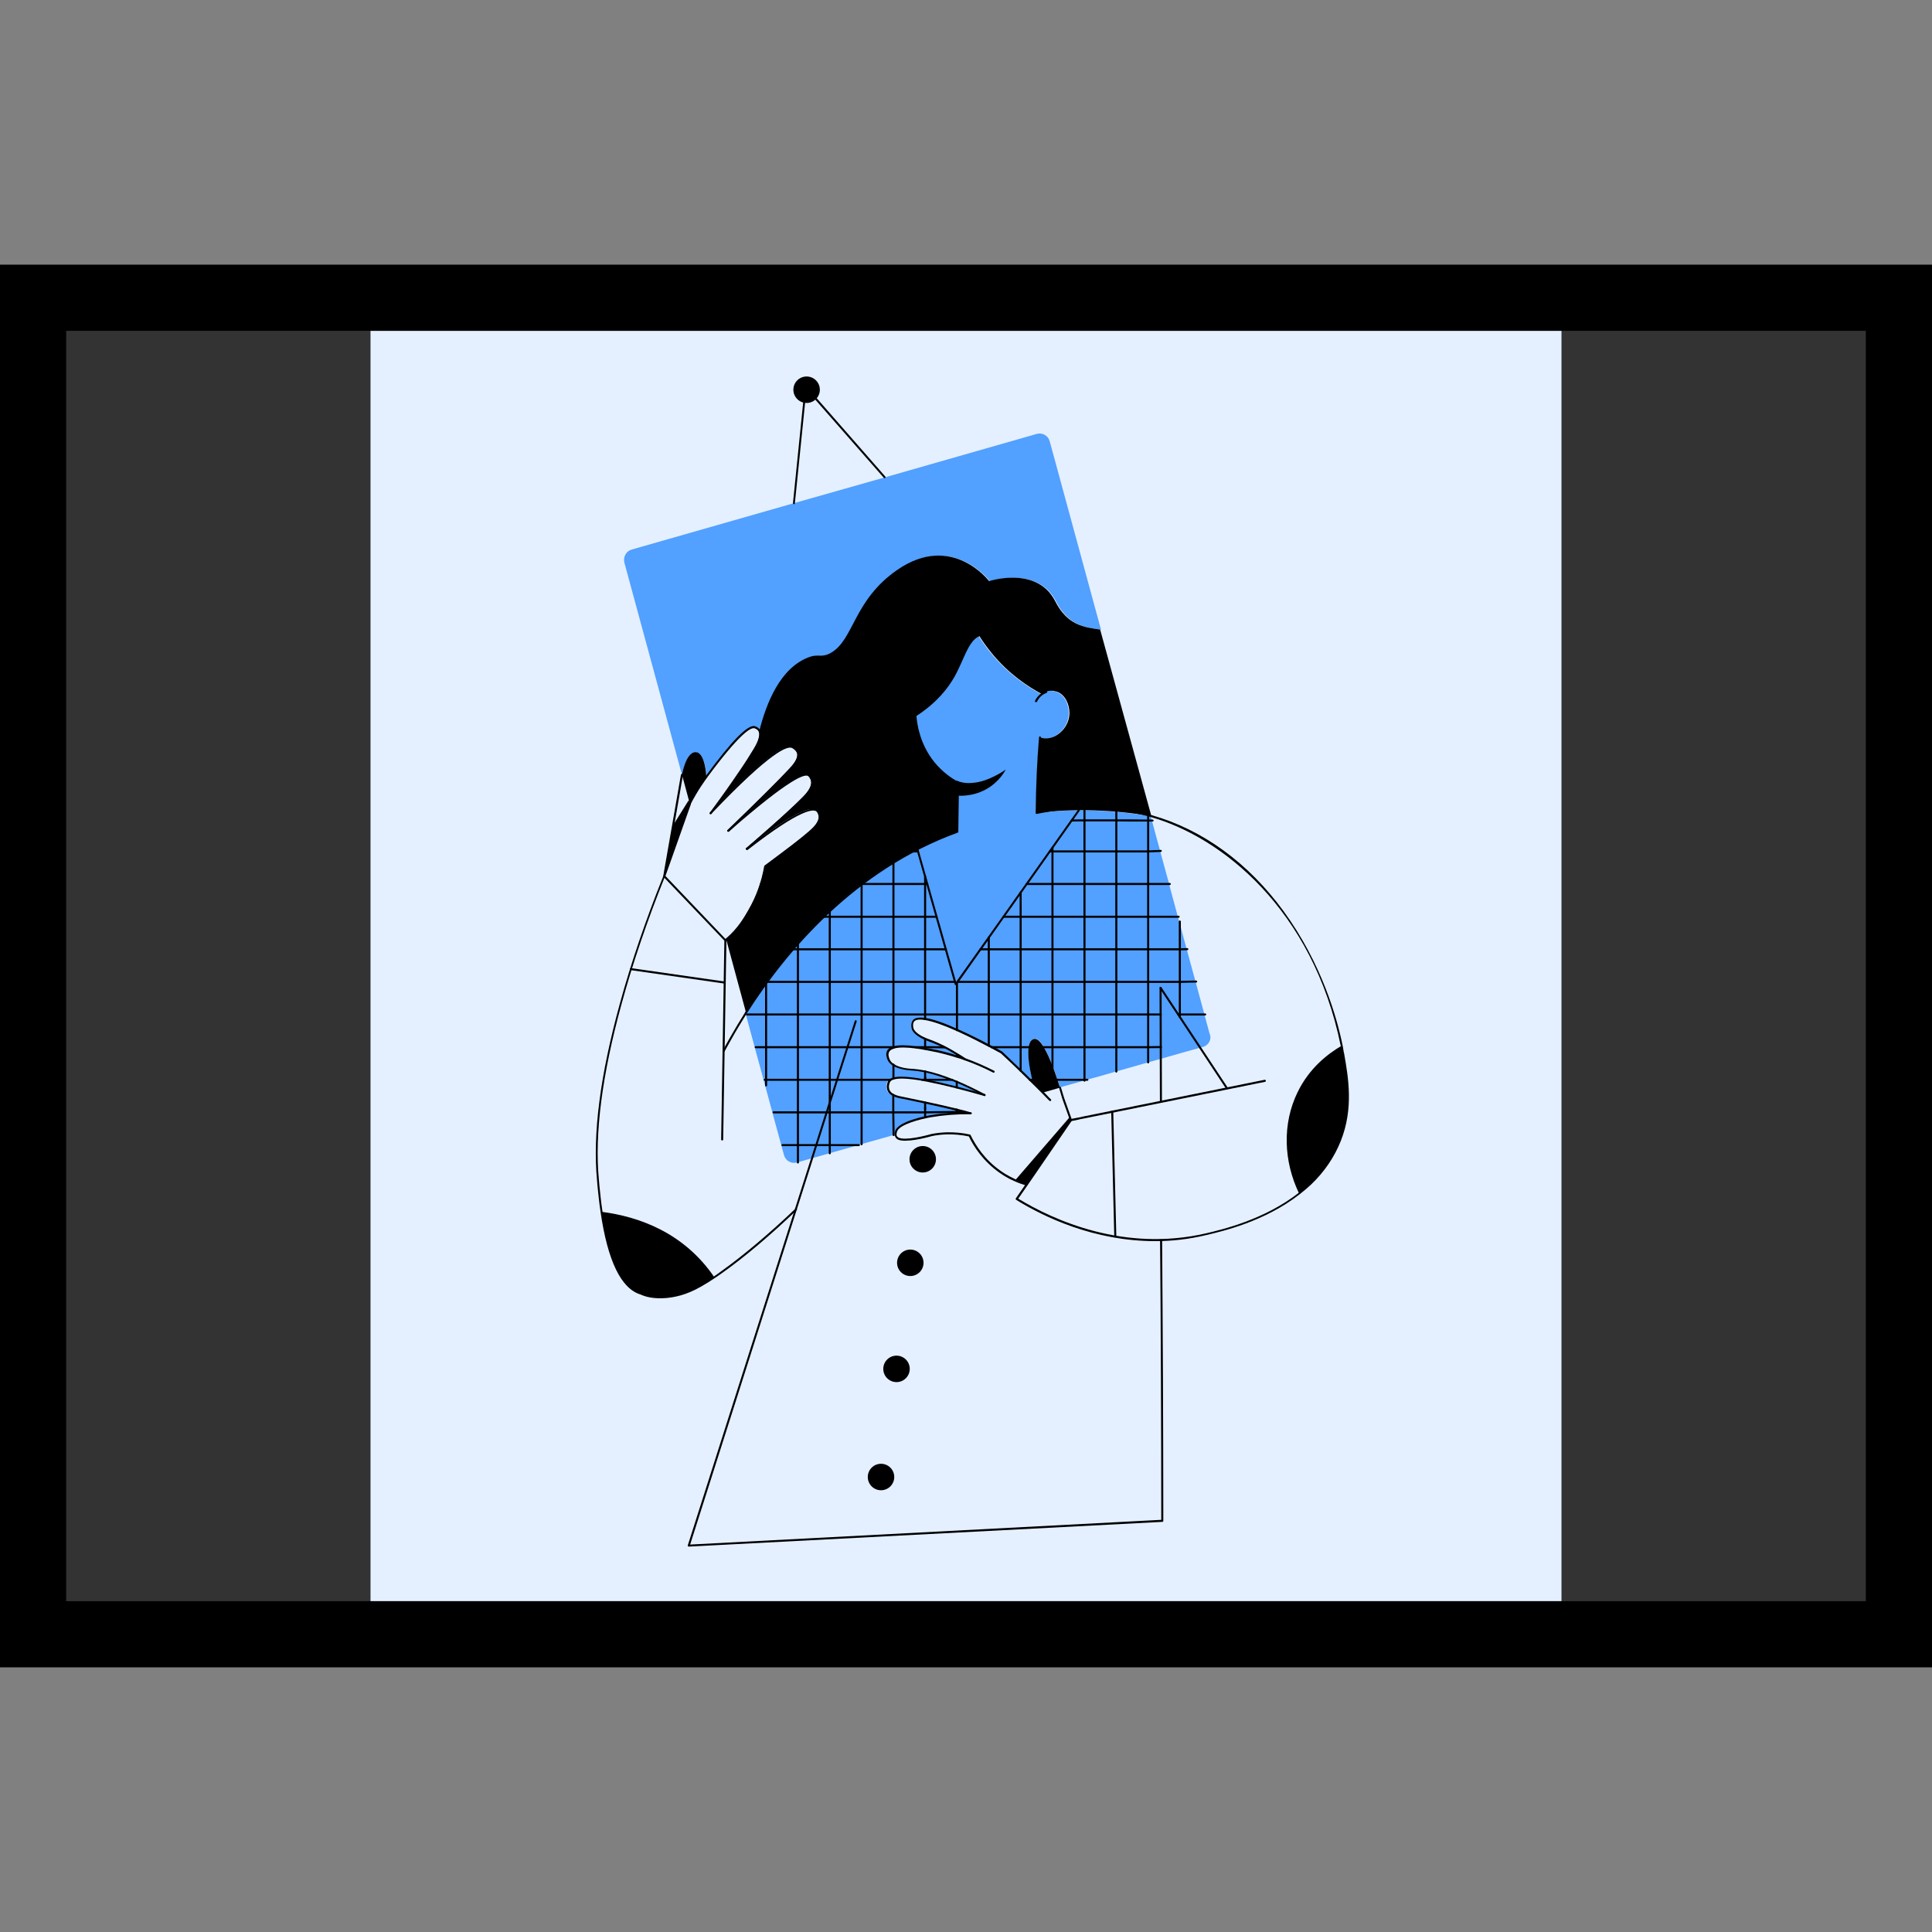 <?xml version="1.0" encoding="UTF-8"?>
<svg width="146px" height="146px" viewBox="0 0 146 146" version="1.1" xmlns="http://www.w3.org/2000/svg" xmlns:xlink="http://www.w3.org/1999/xlink">
    <rect x="0" y="0" width="146" height="146" fill="#808080" stroke="none"/>
    <title>Image Container</title>
    <g id="No-Ads" stroke="none" stroke-width="1" fill="none" fill-rule="evenodd">
        <g id="Home_2b" transform="translate(-913, -1910)">
            <g id="Image-Container" transform="translate(913, 1910)">
                <rect id="Black-fill" fill="#333333" x="2" y="23" width="142" height="101"></rect>
                <g id="Picture" transform="translate(28, 25)">
                    <rect id="Woman-background" fill="#E4F0FF" x="0" y="0" width="90" height="96"></rect>
                    <g id="Woman-image" transform="translate(17, 4)" fill-rule="nonzero">
                        <g id="general_3_">
                            <g id="picture_2_" transform="translate(2.059, 0)">
                                <path d="M32.27,4.356 C32.154,3.918 31.717,3.673 31.292,3.789 L19.802,7.076 L12.944,9.022 L0.682,12.528 C0.257,12.644 0.013,13.095 0.129,13.533 L4.478,29.554 C4.478,29.554 4.774,27.827 5.52,27.852 C6.266,27.878 6.33,29.721 6.33,29.721 L6.279,29.799 C7.656,27.917 9.393,25.764 9.998,25.971 C10.216,26.035 10.319,26.19 10.319,26.19 C10.345,26.228 10.358,26.267 10.371,26.306 L10.371,26.306 C10.924,24.102 11.979,21.473 14.141,20.673 C14.913,20.39 15.067,20.751 15.788,20.351 C17.537,19.372 17.486,16.369 20.819,14.074 C24.949,11.226 27.754,14.925 27.754,14.925 C27.754,14.925 28.539,14.667 29.529,14.667 C30.649,14.667 32.013,15.002 32.746,16.446 C33.672,18.276 34.946,18.418 36.143,18.585 L32.27,4.356 Z M12.069,35.508 C11.915,35.624 11.76,35.74 11.606,35.856 C11.76,35.74 11.915,35.611 12.069,35.508 Z M10.834,45.291 L10.898,45.201 L10.834,45.201 L10.834,45.291 Z M10.422,37.867 C10.422,37.854 10.435,37.828 10.435,37.815 C10.435,37.802 10.435,37.802 10.448,37.79 C10.448,37.802 10.448,37.802 10.435,37.815 C10.435,37.828 10.422,37.841 10.422,37.867 Z M10.306,26.886 C10.216,27.169 10.049,27.453 9.933,27.646 C10.075,27.453 10.229,27.221 10.306,26.886 Z M7.012,31.951 C8.273,30.237 8.711,29.683 9.29,28.78 C9.676,28.175 9.663,28.136 9.753,27.968 C9.457,28.445 9.097,28.999 8.724,29.541 C8.08,30.469 7.424,31.384 7.012,31.951 Z M10.834,45.201 L10.834,45.291 L10.898,45.201 L10.834,45.201 Z" id="Shape" fill="#52A0FF"></path>
                                <path d="M44.21,49.892 C44.12,49.995 43.992,50.072 43.863,50.111 L43.644,50.176 L42.847,50.395 L42.113,50.601 L42.074,50.614 L40.672,51.013 L40.44,51.078 L39.707,51.284 L38.034,51.761 L37.301,51.967 L35.963,52.354 L35.628,52.444 L35.114,52.586 L34.895,52.65 L33.209,53.127 L33.042,53.179 C32.617,51.825 31.755,49.299 31.073,49.505 C30.16,49.763 31.022,52.831 31.022,52.831 L31.742,53.552 C31.434,53.256 31.125,52.947 30.816,52.65 C30.713,52.547 30.61,52.444 30.507,52.341 C29.89,51.735 29.259,51.129 28.642,50.524 C28.603,50.511 28.577,50.485 28.539,50.459 C28.513,50.446 28.487,50.433 28.461,50.42 C28.307,50.33 28.114,50.227 27.895,50.111 C27.895,50.111 27.895,50.111 27.895,50.111 C27.844,50.085 27.805,50.06 27.741,50.034 C27.728,50.021 27.702,50.008 27.689,50.008 C27.677,50.008 27.677,49.995 27.664,49.995 C27.625,49.969 27.574,49.944 27.522,49.918 C27.484,49.905 27.445,49.879 27.419,49.866 C27.329,49.815 27.239,49.776 27.136,49.724 C27.098,49.699 27.059,49.686 27.02,49.66 C26.943,49.621 26.866,49.583 26.776,49.544 C26.75,49.531 26.712,49.518 26.686,49.492 C26.531,49.415 26.377,49.338 26.21,49.26 C26.171,49.248 26.145,49.235 26.107,49.209 C25.837,49.08 25.553,48.951 25.27,48.822 C25.219,48.796 25.167,48.771 25.103,48.745 C25.052,48.719 25.013,48.706 24.974,48.68 C24.756,48.59 24.537,48.5 24.331,48.423 C24.28,48.397 24.228,48.384 24.177,48.371 C24.125,48.358 24.074,48.332 24.022,48.32 C23.907,48.281 23.804,48.242 23.701,48.204 C23.662,48.191 23.636,48.178 23.598,48.165 C23.572,48.152 23.546,48.152 23.521,48.139 C23.443,48.113 23.353,48.088 23.276,48.075 C23.25,48.062 23.225,48.062 23.199,48.049 C23.173,48.049 23.147,48.036 23.135,48.036 C23.109,48.036 23.083,48.023 23.07,48.023 C23.044,48.023 23.019,48.01 22.993,48.01 C22.954,47.997 22.903,47.997 22.864,47.984 C22.839,47.984 22.813,47.972 22.787,47.972 C22.787,47.972 22.774,47.972 22.774,47.972 C22.697,47.959 22.633,47.959 22.556,47.946 C22.478,47.946 22.401,47.946 22.324,47.946 C22.311,47.946 22.298,47.946 22.272,47.946 C22.26,47.946 22.234,47.946 22.221,47.959 C22.208,47.959 22.195,47.959 22.182,47.972 C22.17,47.972 22.157,47.972 22.144,47.984 C22.131,47.984 22.118,47.997 22.105,47.997 C22.092,47.997 22.092,47.997 22.079,48.01 C22.067,48.01 22.067,48.023 22.054,48.023 C22.041,48.023 22.028,48.036 22.015,48.049 C22.002,48.049 22.002,48.062 21.989,48.062 C21.977,48.062 21.977,48.075 21.964,48.075 C21.951,48.075 21.951,48.088 21.951,48.088 C21.938,48.1 21.925,48.113 21.912,48.126 C21.771,48.307 21.835,48.603 21.848,48.655 C21.848,48.655 21.848,48.655 21.848,48.668 C21.848,48.68 21.861,48.706 21.861,48.719 C21.861,48.732 21.874,48.745 21.874,48.758 C21.874,48.758 21.874,48.771 21.886,48.784 C21.886,48.796 21.899,48.809 21.899,48.822 C21.899,48.835 21.912,48.848 21.925,48.861 C21.938,48.874 21.951,48.887 21.964,48.912 C21.964,48.925 21.977,48.925 21.977,48.938 C21.977,48.951 21.989,48.951 21.989,48.964 C22.002,48.977 22.015,48.99 22.028,49.016 C22.041,49.028 22.054,49.041 22.067,49.054 C22.067,49.054 22.067,49.054 22.067,49.054 C22.079,49.067 22.092,49.08 22.105,49.093 C22.105,49.093 22.118,49.106 22.118,49.106 C22.131,49.119 22.157,49.132 22.17,49.144 C22.195,49.157 22.221,49.183 22.247,49.196 C22.285,49.222 22.311,49.248 22.35,49.26 C22.388,49.286 22.414,49.299 22.453,49.325 C22.453,49.325 22.453,49.325 22.465,49.325 C22.504,49.351 22.53,49.364 22.568,49.376 C22.607,49.389 22.633,49.415 22.671,49.428 C22.684,49.441 22.71,49.441 22.736,49.454 C22.761,49.467 22.8,49.48 22.826,49.492 C22.877,49.518 22.916,49.531 22.954,49.544 C22.967,49.544 22.98,49.557 22.993,49.557 C23.006,49.557 23.032,49.57 23.044,49.57 C23.057,49.57 23.057,49.583 23.07,49.583 C23.07,49.583 23.083,49.583 23.083,49.583 C23.083,49.583 23.096,49.583 23.096,49.583 C23.096,49.583 23.096,49.583 23.096,49.583 C23.096,49.583 23.096,49.583 23.096,49.583 C23.237,49.634 23.392,49.686 23.559,49.763 C23.623,49.789 23.701,49.828 23.765,49.853 C24.28,50.085 24.936,50.446 25.772,50.988 C25.579,50.923 25.399,50.859 25.219,50.794 C25.103,50.756 24.974,50.717 24.859,50.691 C24.82,50.678 24.794,50.678 24.756,50.665 C24.614,50.627 24.473,50.588 24.331,50.549 C24.267,50.536 24.215,50.524 24.151,50.511 C24.009,50.472 23.868,50.446 23.739,50.408 C23.701,50.395 23.649,50.395 23.611,50.382 C23.585,50.382 23.559,50.369 23.533,50.369 C23.443,50.356 23.353,50.33 23.25,50.304 C23.109,50.279 22.967,50.24 22.8,50.214 C22.568,50.176 22.324,50.137 22.079,50.098 C22.015,50.085 21.951,50.085 21.874,50.072 C21.784,50.06 21.693,50.047 21.591,50.047 C21.539,50.047 21.475,50.034 21.423,50.034 C21.372,50.034 21.333,50.034 21.282,50.034 C21.23,50.034 21.179,50.034 21.127,50.034 C21.114,50.034 21.089,50.034 21.076,50.034 C21.05,50.034 21.037,50.034 21.012,50.034 C20.999,50.034 20.973,50.034 20.947,50.034 C20.909,50.034 20.857,50.034 20.819,50.047 C20.78,50.047 20.754,50.047 20.716,50.06 C20.69,50.06 20.664,50.06 20.651,50.072 C20.613,50.072 20.561,50.085 20.523,50.098 C20.497,50.098 20.471,50.111 20.445,50.111 C20.42,50.111 20.394,50.124 20.368,50.137 C20.342,50.137 20.33,50.15 20.317,50.163 C20.304,50.163 20.304,50.176 20.291,50.176 C20.278,50.176 20.265,50.188 20.252,50.188 C20.24,50.188 20.24,50.201 20.227,50.201 C20.201,50.214 20.175,50.227 20.149,50.253 L20.137,50.266 C20.124,50.266 20.124,50.279 20.111,50.279 C20.098,50.279 20.098,50.292 20.085,50.304 C20.085,50.304 20.085,50.304 20.085,50.304 C20.072,50.304 20.072,50.317 20.059,50.33 C20.059,50.33 20.047,50.33 20.047,50.343 C20.034,50.356 20.021,50.369 20.008,50.395 C19.995,50.408 19.982,50.433 19.982,50.446 C19.853,50.704 20.008,51.026 20.034,51.065 C20.047,51.078 20.047,51.091 20.059,51.104 C20.072,51.116 20.072,51.129 20.085,51.142 C20.098,51.155 20.111,51.181 20.124,51.194 C20.137,51.22 20.149,51.232 20.175,51.258 C20.175,51.258 20.175,51.258 20.175,51.258 C20.188,51.271 20.188,51.271 20.201,51.284 C20.227,51.31 20.252,51.336 20.265,51.348 C20.278,51.361 20.291,51.374 20.304,51.387 C20.33,51.413 20.355,51.426 20.381,51.439 C20.407,51.452 20.433,51.477 20.458,51.49 C20.458,51.49 20.458,51.49 20.471,51.49 C20.484,51.49 20.484,51.503 20.497,51.503 C20.497,51.503 20.497,51.503 20.51,51.503 C20.535,51.516 20.561,51.529 20.587,51.542 C20.613,51.555 20.638,51.568 20.664,51.58 C20.677,51.58 20.69,51.593 20.703,51.593 C20.716,51.606 20.741,51.606 20.754,51.619 C20.767,51.632 20.793,51.632 20.806,51.645 C20.857,51.658 20.921,51.684 20.973,51.696 C20.999,51.696 21.024,51.709 21.037,51.709 C21.076,51.722 21.102,51.722 21.127,51.735 C21.166,51.748 21.192,51.748 21.23,51.761 C21.256,51.761 21.282,51.774 21.307,51.774 C21.307,51.774 21.32,51.774 21.32,51.774 C21.359,51.774 21.385,51.787 21.423,51.787 C21.449,51.787 21.462,51.787 21.488,51.8 C21.578,51.812 21.668,51.812 21.732,51.825 C21.758,51.825 21.784,51.825 21.796,51.825 C21.822,51.825 21.861,51.825 21.874,51.825 C22.131,51.838 22.427,51.89 22.774,51.954 C22.813,51.967 22.864,51.967 22.903,51.98 C22.942,51.993 22.993,52.006 23.032,52.006 C23.07,52.019 23.109,52.019 23.147,52.032 C23.25,52.057 23.353,52.083 23.456,52.109 C23.482,52.109 23.495,52.122 23.521,52.122 C23.533,52.122 23.559,52.135 23.572,52.135 C23.726,52.173 23.881,52.225 24.048,52.289 C24.074,52.302 24.1,52.315 24.138,52.315 C24.202,52.341 24.267,52.367 24.331,52.38 C24.357,52.392 24.383,52.392 24.408,52.405 C24.55,52.457 24.679,52.508 24.833,52.573 L24.833,52.573 C24.833,52.573 24.833,52.573 24.833,52.573 C24.949,52.612 25.052,52.663 25.167,52.715 C25.206,52.728 25.245,52.74 25.27,52.766 C25.27,52.766 25.27,52.766 25.283,52.766 C25.36,52.805 25.438,52.831 25.515,52.869 C25.618,52.908 25.721,52.96 25.824,53.011 C25.862,53.037 25.914,53.05 25.952,53.076 C26.068,53.127 26.184,53.179 26.3,53.243 C26.364,53.269 26.416,53.295 26.48,53.333 C26.544,53.359 26.596,53.398 26.66,53.424 C26.686,53.436 26.699,53.449 26.724,53.462 C26.892,53.552 27.072,53.643 27.252,53.733 C27.188,53.707 27.123,53.694 27.046,53.681 C26.969,53.656 26.892,53.643 26.814,53.617 C26.763,53.604 26.712,53.591 26.66,53.578 C26.609,53.565 26.557,53.552 26.506,53.54 C26.454,53.527 26.39,53.514 26.338,53.488 C26.261,53.462 26.197,53.449 26.12,53.424 C26.081,53.411 26.042,53.398 26.004,53.385 C25.837,53.333 25.669,53.295 25.515,53.256 C25.438,53.23 25.348,53.217 25.27,53.192 C25.232,53.179 25.193,53.166 25.155,53.166 C24.64,53.037 24.177,52.921 23.752,52.831 C23.662,52.805 23.585,52.792 23.495,52.779 C23.225,52.728 22.98,52.676 22.761,52.637 C22.684,52.624 22.607,52.612 22.543,52.599 C22.517,52.599 22.491,52.586 22.478,52.586 C22.427,52.573 22.363,52.573 22.311,52.56 C22.221,52.547 22.131,52.534 22.054,52.521 C21.989,52.508 21.925,52.508 21.861,52.496 C21.822,52.496 21.796,52.483 21.771,52.483 C21.706,52.47 21.655,52.47 21.591,52.47 C21.565,52.47 21.539,52.47 21.5,52.457 C21.475,52.457 21.449,52.457 21.423,52.444 C21.307,52.431 21.205,52.431 21.102,52.431 C21.102,52.431 21.089,52.431 21.089,52.431 C21.063,52.431 21.05,52.431 21.024,52.431 C20.986,52.431 20.934,52.431 20.896,52.431 C20.883,52.431 20.857,52.431 20.844,52.431 C20.819,52.431 20.793,52.431 20.767,52.431 C20.716,52.431 20.664,52.431 20.626,52.444 C20.6,52.444 20.587,52.444 20.561,52.457 C20.548,52.457 20.535,52.457 20.51,52.457 C20.484,52.457 20.471,52.47 20.445,52.47 C20.433,52.47 20.42,52.47 20.407,52.483 C20.381,52.483 20.368,52.496 20.342,52.496 C20.342,52.496 20.33,52.496 20.33,52.496 C20.317,52.496 20.317,52.496 20.304,52.508 C20.291,52.508 20.278,52.521 20.265,52.521 C20.252,52.521 20.24,52.534 20.227,52.534 C20.214,52.534 20.201,52.547 20.188,52.547 C20.175,52.547 20.162,52.56 20.149,52.573 C20.137,52.586 20.124,52.586 20.111,52.599 C20.111,52.599 20.098,52.612 20.098,52.612 C20.098,52.612 20.085,52.624 20.085,52.624 C20.085,52.624 20.072,52.637 20.072,52.637 C20.072,52.637 20.059,52.65 20.059,52.65 C20.059,52.65 20.047,52.663 20.047,52.663 C20.034,52.689 20.021,52.702 20.008,52.728 C19.982,52.779 19.853,53.088 19.969,53.385 C19.982,53.398 19.982,53.424 19.995,53.436 C19.995,53.436 19.995,53.449 19.995,53.449 C20.008,53.462 20.008,53.475 20.021,53.488 C20.021,53.488 20.021,53.488 20.021,53.488 C20.021,53.501 20.034,53.501 20.034,53.514 C20.059,53.54 20.072,53.565 20.098,53.591 C20.098,53.591 20.111,53.604 20.124,53.604 C20.137,53.617 20.149,53.63 20.175,53.643 C20.188,53.656 20.201,53.656 20.214,53.668 C20.214,53.668 20.214,53.668 20.214,53.668 C20.227,53.681 20.24,53.681 20.24,53.694 C20.278,53.72 20.304,53.733 20.342,53.759 C20.368,53.772 20.394,53.784 20.42,53.797 C20.445,53.81 20.484,53.823 20.51,53.836 C20.535,53.849 20.574,53.862 20.6,53.862 C20.626,53.875 20.651,53.875 20.677,53.888 C20.793,53.913 20.909,53.939 21.012,53.965 C21.012,53.965 21.024,53.965 21.037,53.965 C21.037,53.965 21.05,53.965 21.05,53.965 C21.05,53.965 21.05,53.965 21.063,53.965 C21.063,53.965 21.076,53.965 21.076,53.965 C21.076,53.965 21.076,53.965 21.076,53.965 C21.089,53.965 21.102,53.965 21.127,53.978 C21.153,53.978 21.179,53.991 21.205,53.991 C21.23,53.991 21.269,54.004 21.295,54.004 C21.32,54.004 21.359,54.016 21.398,54.029 C21.398,54.029 21.398,54.029 21.398,54.029 C21.398,54.029 21.41,54.029 21.41,54.029 C21.423,54.029 21.449,54.042 21.462,54.042 C21.488,54.042 21.5,54.055 21.526,54.055 C21.539,54.055 21.565,54.068 21.578,54.068 C21.616,54.081 21.655,54.081 21.706,54.094 C21.706,54.094 21.706,54.094 21.706,54.094 C21.771,54.107 21.848,54.12 21.925,54.145 C21.925,54.145 21.938,54.145 21.938,54.145 C21.989,54.158 22.041,54.171 22.092,54.171 C22.092,54.171 22.105,54.171 22.105,54.171 C22.157,54.184 22.208,54.197 22.26,54.197 C22.401,54.223 22.556,54.261 22.723,54.3 C22.929,54.339 23.147,54.39 23.392,54.442 C23.418,54.442 23.443,54.455 23.469,54.455 C23.533,54.467 23.585,54.48 23.649,54.493 C23.714,54.506 23.778,54.519 23.842,54.532 C24.035,54.571 24.241,54.622 24.46,54.674 C24.679,54.725 24.897,54.777 25.116,54.828 C25.129,54.828 25.142,54.828 25.155,54.841 C25.193,54.854 25.219,54.854 25.258,54.867 C25.296,54.88 25.322,54.88 25.36,54.893 C25.451,54.919 25.528,54.931 25.618,54.957 C25.669,54.97 25.708,54.983 25.747,54.996 C25.888,55.035 26.004,55.06 26.107,55.099 C26.133,55.099 26.145,55.112 26.171,55.112 C26.055,55.112 25.927,55.112 25.811,55.112 C25.734,55.112 25.656,55.112 25.592,55.112 C25.451,55.112 25.309,55.125 25.167,55.125 C25.116,55.125 25.077,55.125 25.026,55.138 C24.91,55.138 24.807,55.151 24.704,55.163 C24.653,55.163 24.601,55.176 24.537,55.176 C24.421,55.189 24.305,55.202 24.19,55.215 C24.035,55.228 23.894,55.241 23.765,55.267 C23.726,55.267 23.675,55.279 23.636,55.279 C23.456,55.305 23.289,55.331 23.147,55.357 C23.147,55.357 23.135,55.357 23.135,55.357 C23.122,55.357 23.122,55.357 23.109,55.357 C23.096,55.357 23.083,55.357 23.07,55.37 C23.057,55.37 23.044,55.37 23.019,55.383 C23.006,55.383 22.98,55.395 22.954,55.395 C22.929,55.395 22.89,55.408 22.864,55.421 C22.826,55.434 22.787,55.434 22.749,55.447 C22.62,55.473 22.465,55.511 22.298,55.563 C22.247,55.576 22.182,55.589 22.131,55.615 C22.131,55.615 22.131,55.615 22.131,55.615 C22.105,55.627 22.079,55.627 22.054,55.64 C22.002,55.653 21.938,55.679 21.886,55.692 C21.835,55.705 21.771,55.731 21.719,55.743 C21.693,55.756 21.668,55.769 21.642,55.769 C21.603,55.782 21.565,55.795 21.526,55.808 C21.488,55.821 21.449,55.834 21.423,55.847 C21.385,55.859 21.346,55.872 21.32,55.898 C21.295,55.911 21.269,55.924 21.256,55.924 C21.23,55.937 21.205,55.95 21.179,55.963 C21.089,56.001 21.012,56.053 20.947,56.104 C20.921,56.117 20.896,56.143 20.87,56.156 C20.844,56.169 20.819,56.195 20.793,56.22 C20.78,56.233 20.767,56.246 20.754,56.259 C20.741,56.272 20.728,56.285 20.716,56.298 C20.703,56.311 20.703,56.323 20.69,56.323 C20.677,56.336 20.664,56.349 20.664,56.362 C20.651,56.375 20.651,56.388 20.638,56.401 C20.626,56.414 20.626,56.427 20.613,56.439 C20.6,56.465 20.587,56.491 20.574,56.517 C20.561,56.555 20.523,56.659 20.535,56.762 L20.381,56.8 L18.695,57.277 L18.605,57.303 L17.962,57.483 L17.756,57.548 L16.302,57.96 L15.569,58.167 L13.896,58.643 L13.163,58.85 L13.163,58.85 C12.738,58.966 12.301,58.721 12.185,58.283 L11.979,57.535 L11.915,57.29 L11.49,55.743 L11.31,55.073 L11.246,54.828 L10.757,53.024 L10.641,52.599 L10.577,52.354 L9.972,50.137 L9.907,49.892 L9.303,47.662 L9.251,47.482 C9.702,46.773 10.203,46.025 10.757,45.278 L10.821,45.188 C11.413,44.376 12.069,43.551 12.777,42.726 C12.905,42.584 13.034,42.429 13.163,42.288 C13.767,41.605 14.424,40.922 15.106,40.264 C15.26,40.122 15.402,39.981 15.556,39.839 C16.315,39.143 17.113,38.46 17.962,37.815 C17.975,37.815 17.975,37.802 17.988,37.802 C18.747,37.235 19.532,36.694 20.368,36.178 C20.844,35.882 21.346,35.598 21.848,35.341 C21.964,35.276 22.067,35.225 22.182,35.173 C23.135,34.683 24.138,34.245 25.193,33.859 C25.232,32.608 25.258,31.358 25.296,30.095 C24.82,29.837 24.125,29.386 23.495,28.6 C22.388,27.234 22.182,25.739 22.144,25.12 C23.726,24.076 24.55,22.968 25.013,22.169 C25.747,20.867 26.068,19.436 26.905,19.088 C27.162,19.488 27.458,19.913 27.818,20.351 C29.13,21.949 30.584,22.903 31.614,23.457 C31.717,23.38 31.974,23.212 32.334,23.212 C32.347,23.212 32.669,23.212 32.965,23.38 C33.505,23.689 33.788,24.476 33.685,25.159 C33.557,26.061 32.759,26.783 31.987,26.808 C31.781,26.821 31.614,26.77 31.485,26.731 C31.408,27.646 31.344,28.6 31.305,29.579 C31.253,30.559 31.241,31.513 31.228,32.441 C34.123,32.093 37.044,32.209 39.9,32.686 L39.99,33.008 L40.389,34.49 L40.556,35.096 L40.608,35.302 L41.225,37.558 L41.29,37.802 L41.354,38.06 L41.881,40.019 L41.946,40.264 L42.049,40.625 L42.551,42.481 L42.615,42.7 L42.782,43.332 L43.22,44.943 L43.284,45.162 L43.889,47.405 L43.953,47.649 L44.339,49.08 C44.481,49.389 44.403,49.686 44.21,49.892 Z" id="Path" fill="#52A0FF"></path>
                                <path d="M12.944,9.099 C12.931,9.099 12.931,9.099 12.944,9.099 C12.893,9.099 12.867,9.061 12.867,9.009 L13.755,0.245 C13.755,0.219 13.78,0.193 13.806,0.18 C13.832,0.168 13.87,0.18 13.883,0.206 L19.841,7.011 C19.866,7.037 19.866,7.089 19.841,7.115 C19.815,7.14 19.763,7.14 19.738,7.115 L13.883,0.438 L13.008,9.035 C13.008,9.074 12.983,9.099 12.944,9.099 Z" id="Path" fill="#000000"></path>
                                <ellipse id="Oval" fill="#000000" cx="13.896" cy="0.451" rx="1" ry="1"></ellipse>
                            </g>
                            <g id="head_2_" transform="translate(8.621, 12.889)" fill="#000000">
                                <path d="M33.389,19.784 C30.546,19.307 27.625,19.191 24.717,19.539 C24.73,18.624 24.756,17.67 24.794,16.678 C24.846,15.698 24.897,14.745 24.974,13.83 C25.103,13.881 25.27,13.92 25.476,13.907 C26.248,13.881 27.046,13.159 27.175,12.257 C27.278,11.574 26.982,10.788 26.454,10.478 C26.158,10.311 25.849,10.311 25.824,10.311 C25.463,10.311 25.206,10.491 25.103,10.556 C24.074,10.002 22.62,9.061 21.307,7.45 C20.96,7.024 20.651,6.599 20.394,6.187 C19.545,6.535 19.236,7.965 18.502,9.267 C18.039,10.079 17.216,11.187 15.633,12.218 C15.685,12.824 15.878,14.319 16.984,15.698 C17.615,16.472 18.309,16.936 18.786,17.193 C18.747,18.444 18.721,19.694 18.683,20.957 C17.628,21.344 16.624,21.782 15.672,22.272 C15.556,22.323 15.453,22.388 15.337,22.439 C14.835,22.71 14.334,22.993 13.858,23.277 C13.021,23.78 12.236,24.334 11.477,24.901 C11.464,24.901 11.464,24.914 11.451,24.914 C10.602,25.558 9.805,26.228 9.045,26.937 C8.891,27.079 8.737,27.221 8.595,27.363 C7.9,28.02 7.257,28.703 6.652,29.386 C6.523,29.528 6.395,29.683 6.266,29.824 C5.558,30.649 4.902,31.474 4.31,32.286 L4.246,32.286 L4.246,32.376 C3.706,33.124 3.204,33.871 2.741,34.58 L1.248,29.064 C1.364,28.961 1.48,28.858 1.595,28.755 C1.634,28.716 1.673,28.69 1.698,28.652 C1.93,28.42 2.123,28.175 2.29,27.943 C2.329,27.891 2.355,27.852 2.393,27.801 C2.432,27.749 2.458,27.711 2.483,27.659 C2.509,27.608 2.548,27.569 2.573,27.517 C2.663,27.376 2.753,27.234 2.831,27.105 C2.882,27.028 2.921,26.95 2.959,26.873 C3.062,26.705 3.14,26.538 3.23,26.383 C3.255,26.332 3.281,26.28 3.307,26.228 C3.461,25.919 3.59,25.597 3.693,25.3 C3.706,25.262 3.719,25.223 3.731,25.184 C3.744,25.146 3.757,25.12 3.77,25.081 C3.783,25.03 3.796,24.991 3.821,24.94 C3.821,24.927 3.834,24.901 3.834,24.888 C3.834,24.875 3.834,24.875 3.847,24.862 C3.847,24.849 3.86,24.836 3.86,24.836 C3.873,24.798 3.886,24.746 3.899,24.708 C3.937,24.592 3.963,24.476 3.989,24.36 C4.002,24.321 4.014,24.282 4.014,24.244 C4.014,24.231 4.027,24.205 4.027,24.192 C4.04,24.153 4.04,24.128 4.053,24.089 C4.053,24.076 4.066,24.063 4.066,24.037 C4.079,23.999 4.079,23.96 4.092,23.921 C4.105,23.87 4.117,23.818 4.13,23.754 C4.143,23.689 4.156,23.612 4.169,23.548 C4.465,23.328 4.748,23.122 5.005,22.929 C5.172,22.813 5.327,22.684 5.468,22.581 C5.726,22.388 5.97,22.194 6.202,22.014 C6.279,21.949 6.356,21.898 6.421,21.846 C6.485,21.795 6.549,21.743 6.601,21.705 C6.987,21.408 7.295,21.15 7.527,20.944 C7.81,20.699 8.351,20.222 8.26,19.72 C8.235,19.578 8.17,19.423 8.08,19.346 C8.003,19.281 7.9,19.256 7.772,19.256 C7.746,19.256 7.707,19.256 7.681,19.256 C7.681,19.256 7.681,19.256 7.669,19.256 C7.63,19.256 7.604,19.269 7.566,19.269 C7.553,19.269 7.527,19.281 7.514,19.281 C7.501,19.281 7.476,19.294 7.45,19.294 C7.386,19.307 7.334,19.333 7.257,19.346 C7.09,19.41 6.897,19.488 6.691,19.591 C6.639,19.617 6.588,19.642 6.536,19.668 C6.536,19.668 6.536,19.668 6.536,19.668 C6.485,19.694 6.433,19.72 6.382,19.758 C6.33,19.784 6.279,19.823 6.215,19.849 C6.163,19.874 6.099,19.913 6.047,19.939 C6.009,19.965 5.957,19.99 5.919,20.016 C5.674,20.158 5.43,20.325 5.172,20.493 C5.108,20.532 5.057,20.57 4.992,20.609 C4.967,20.622 4.941,20.635 4.928,20.661 C4.889,20.686 4.851,20.712 4.825,20.738 C4.774,20.764 4.735,20.802 4.684,20.841 C4.645,20.867 4.593,20.905 4.555,20.931 C4.4,21.034 4.259,21.137 4.117,21.241 C4.066,21.279 4.002,21.331 3.95,21.369 C3.899,21.408 3.834,21.447 3.783,21.498 C3.423,21.769 3.088,22.027 2.792,22.259 L2.766,22.233 C2.779,22.22 2.831,22.181 2.908,22.117 C2.934,22.104 2.947,22.078 2.972,22.053 C2.985,22.04 3.011,22.027 3.024,22.001 C3.242,21.821 3.577,21.524 3.963,21.189 C4.002,21.15 4.04,21.125 4.079,21.086 C4.581,20.648 5.16,20.132 5.713,19.629 C5.739,19.604 5.764,19.578 5.803,19.552 C5.829,19.526 5.854,19.501 5.88,19.475 C5.919,19.449 5.944,19.41 5.983,19.385 C6.022,19.346 6.06,19.32 6.099,19.281 C6.215,19.165 6.33,19.062 6.446,18.959 C6.498,18.908 6.549,18.869 6.601,18.817 C6.639,18.779 6.678,18.753 6.704,18.714 C6.729,18.689 6.755,18.663 6.781,18.637 C6.819,18.598 6.858,18.56 6.897,18.521 C6.935,18.482 6.974,18.444 7,18.418 C7.064,18.353 7.141,18.263 7.231,18.173 C7.244,18.16 7.257,18.134 7.283,18.121 C7.295,18.109 7.295,18.096 7.308,18.083 C7.321,18.057 7.347,18.031 7.36,18.005 C7.36,18.005 7.373,17.993 7.373,17.993 C7.386,17.98 7.398,17.967 7.411,17.954 C7.424,17.928 7.45,17.902 7.463,17.877 C7.476,17.864 7.488,17.838 7.501,17.825 C7.501,17.812 7.514,17.812 7.514,17.799 C7.527,17.786 7.54,17.761 7.553,17.748 C7.553,17.748 7.566,17.735 7.566,17.735 C7.579,17.709 7.591,17.696 7.604,17.67 C7.617,17.657 7.617,17.645 7.617,17.632 C7.63,17.619 7.63,17.606 7.63,17.58 C7.63,17.567 7.643,17.554 7.643,17.541 C7.643,17.529 7.656,17.516 7.656,17.516 C7.669,17.464 7.681,17.413 7.694,17.361 C7.694,17.348 7.694,17.335 7.694,17.322 C7.694,17.309 7.694,17.297 7.694,17.284 C7.694,17.271 7.694,17.258 7.694,17.245 C7.694,17.206 7.694,17.168 7.681,17.129 C7.681,17.129 7.681,17.116 7.681,17.116 C7.681,17.103 7.681,17.09 7.669,17.077 C7.617,16.871 7.488,16.729 7.45,16.704 C7.437,16.691 7.424,16.678 7.398,16.678 C7.386,16.678 7.386,16.665 7.373,16.665 C7.334,16.652 7.308,16.652 7.257,16.652 C7.244,16.652 7.218,16.652 7.205,16.652 C7.193,16.652 7.18,16.652 7.167,16.652 C7.154,16.652 7.141,16.652 7.115,16.665 C7.102,16.665 7.09,16.665 7.077,16.678 C7.051,16.678 7.025,16.691 7,16.691 L7,16.691 C6.974,16.704 6.948,16.704 6.922,16.717 C6.909,16.717 6.897,16.729 6.884,16.729 C6.858,16.742 6.819,16.755 6.794,16.768 C6.498,16.897 6.086,17.129 5.52,17.516 C5.443,17.567 5.365,17.632 5.275,17.683 C5.25,17.709 5.211,17.735 5.185,17.748 C5.147,17.773 5.121,17.799 5.082,17.825 C4.979,17.902 4.877,17.98 4.774,18.057 C4.735,18.083 4.696,18.109 4.671,18.134 C4.632,18.16 4.593,18.186 4.555,18.225 C4.516,18.25 4.478,18.289 4.426,18.315 C4.388,18.353 4.336,18.379 4.285,18.418 C4.246,18.444 4.207,18.469 4.182,18.508 C4.169,18.521 4.156,18.534 4.143,18.534 C4.079,18.585 4.014,18.637 3.95,18.689 C3.86,18.753 3.783,18.83 3.693,18.895 C3.628,18.946 3.577,18.998 3.513,19.049 C3.294,19.23 3.049,19.423 2.805,19.642 C2.766,19.668 2.728,19.707 2.689,19.733 C2.277,20.081 1.827,20.467 1.351,20.88 C3.526,18.792 5.185,17.129 5.996,16.265 C6.253,15.995 6.768,15.441 6.614,14.977 C6.614,14.977 6.536,14.719 6.215,14.564 C5.353,14.113 2.007,17.464 0.013,19.552 C0.026,19.539 0.026,19.526 0.039,19.513 C0.051,19.501 0.064,19.475 0.077,19.462 C0.103,19.423 0.142,19.385 0.18,19.333 C0.206,19.294 0.232,19.269 0.257,19.23 C0.296,19.165 0.335,19.114 0.386,19.062 C1.647,17.348 2.084,16.794 2.663,15.892 C3.049,15.286 3.037,15.247 3.127,15.08 C3.191,14.964 3.268,14.861 3.32,14.758 C3.448,14.551 3.616,14.332 3.693,13.997 C3.757,13.791 3.796,13.572 3.744,13.404 L3.744,13.404 C4.298,11.2 5.353,8.571 7.514,7.772 C8.286,7.488 8.441,7.849 9.161,7.45 C10.911,6.47 10.86,3.467 14.192,1.173 C18.322,-1.676 21.127,2.024 21.127,2.024 C21.127,2.024 21.912,1.766 22.903,1.766 C24.022,1.766 25.386,2.101 26.12,3.544 C27.046,5.375 28.32,5.516 29.516,5.684 L33.389,19.784 Z" id="hair_2_"></path>
                                <path d="M18.631,17.09 C18.644,17.09 18.657,17.103 18.67,17.103 C19.262,17.361 19.802,17.284 20.111,17.245 C21.166,17.103 22.26,16.356 22.388,16.265 C22.195,16.601 21.861,17.09 21.295,17.503 C20.201,18.302 19.03,18.263 18.657,18.237 C18.657,17.851 18.644,17.464 18.631,17.09 Z" id="Path"></path>
                                <path d="M24.666,11.174 C24.653,11.174 24.64,11.174 24.627,11.162 C24.588,11.149 24.576,11.097 24.601,11.058 C24.717,10.814 24.897,10.62 25.103,10.478 C25.206,10.414 25.309,10.35 25.425,10.311 C25.463,10.298 25.502,10.311 25.515,10.362 C25.528,10.401 25.515,10.44 25.476,10.466 C25.373,10.504 25.283,10.556 25.193,10.607 C25,10.736 24.846,10.917 24.743,11.136 C24.717,11.162 24.691,11.174 24.666,11.174 Z" id="Path"></path>
                            </g>
                            <g id="hand_l_2_" transform="translate(5.018, 25.777)" fill="#000000">
                                <path d="M3.358,3.931 L3.307,4.008 C3.307,4.008 3.294,4.021 3.294,4.021 C3.088,4.266 2.947,4.472 2.856,4.627 C2.792,4.73 2.753,4.82 2.573,5.13 C2.496,5.259 2.445,5.362 2.393,5.426 C2.303,5.607 2.2,5.787 2.11,5.967 L1.981,5.478 L1.518,3.763 C1.518,3.763 1.814,2.036 2.56,2.062 C3.294,2.088 3.358,3.931 3.358,3.931 Z" id="Path"></path>
                                <path d="M0.167,11.51 C0.167,11.51 0.154,11.51 0.154,11.51 C0.116,11.497 0.09,11.458 0.103,11.419 L1.441,3.763 C1.454,3.725 1.493,3.699 1.531,3.699 C1.57,3.712 1.595,3.751 1.595,3.789 L0.412,10.582 L2.059,5.955 C2.072,5.916 2.11,5.89 2.149,5.903 C2.187,5.916 2.213,5.955 2.187,6.006 L0.257,11.458 C0.232,11.484 0.206,11.51 0.167,11.51 Z" id="Path"></path>
                                <path d="M3.68,6.754 C3.667,6.754 3.654,6.754 3.641,6.741 C3.603,6.715 3.603,6.663 3.628,6.638 C4.593,5.323 5.288,4.331 5.687,3.738 C6.215,2.977 6.626,2.333 6.922,1.843 C7.102,1.534 7.527,0.812 7.283,0.451 C7.283,0.451 7.193,0.322 7,0.258 C6.742,0.18 5.932,0.567 3.358,4.06 C3.333,4.099 3.281,4.099 3.255,4.073 C3.217,4.047 3.217,3.995 3.242,3.97 C5.275,1.199 6.511,-0.064 7.038,0.103 C7.283,0.18 7.398,0.348 7.398,0.361 C7.694,0.812 7.231,1.585 7.038,1.92 C6.742,2.423 6.33,3.055 5.803,3.828 C5.391,4.421 4.709,5.413 3.744,6.728 C3.731,6.741 3.706,6.754 3.68,6.754 Z" id="Path"></path>
                                <path d="M4.799,16.343 C4.774,16.343 4.761,16.33 4.748,16.317 C4.722,16.278 4.722,16.24 4.761,16.214 L4.851,16.137 C5.726,15.402 6.228,14.538 6.549,13.971 C7.128,12.966 7.527,11.858 7.733,10.685 C7.733,10.659 7.746,10.646 7.759,10.633 C8.518,10.066 9.213,9.551 9.805,9.099 C10.358,8.674 10.821,8.3 11.13,8.03 C11.361,7.823 11.915,7.347 11.837,6.87 C11.812,6.741 11.747,6.612 11.683,6.547 C11.477,6.367 10.551,6.277 6.485,9.447 C6.459,9.473 6.421,9.473 6.395,9.447 L6.369,9.422 C6.343,9.396 6.343,9.344 6.369,9.319 C6.395,9.293 6.421,9.293 6.446,9.306 C8.544,7.669 11.143,5.864 11.786,6.444 C11.889,6.535 11.966,6.702 11.992,6.857 C12.082,7.424 11.477,7.939 11.233,8.159 C10.911,8.429 10.448,8.803 9.895,9.241 C9.316,9.692 8.634,10.208 7.874,10.762 C7.669,11.948 7.27,13.056 6.678,14.074 C6.343,14.654 5.842,15.518 4.941,16.278 L4.851,16.356 C4.825,16.343 4.812,16.343 4.799,16.343 Z" id="Path"></path>
                                <path d="M6.408,9.435 C6.382,9.435 6.369,9.422 6.356,9.409 C6.33,9.37 6.33,9.331 6.369,9.306 C6.678,9.048 9.341,6.767 10.602,5.491 C10.834,5.259 11.374,4.717 11.258,4.215 C11.207,4.008 11.065,3.879 11.065,3.879 C10.834,3.686 9.753,3.957 5.07,8.055 C5.044,8.081 4.992,8.081 4.967,8.043 C4.941,8.017 4.941,7.965 4.979,7.939 C9.895,3.647 10.86,3.506 11.168,3.763 C11.181,3.763 11.349,3.918 11.413,4.176 C11.554,4.756 10.963,5.336 10.718,5.594 C9.483,6.844 6.974,8.996 6.485,9.409 C6.446,9.435 6.433,9.435 6.408,9.435 Z" id="Path"></path>
                                <path d="M5.005,8.081 C4.992,8.081 4.967,8.068 4.954,8.055 C4.928,8.03 4.928,7.978 4.954,7.952 C4.954,7.952 4.967,7.939 4.967,7.939 C7.295,5.697 8.891,4.099 9.599,3.338 C9.817,3.106 10.345,2.552 10.203,2.127 C10.203,2.114 10.126,1.908 9.843,1.753 C9.496,1.572 8.248,1.985 3.731,6.728 C3.706,6.754 3.654,6.754 3.628,6.728 C3.603,6.702 3.603,6.651 3.628,6.625 C7.115,2.952 9.238,1.276 9.92,1.624 C10.255,1.804 10.345,2.075 10.358,2.088 C10.525,2.604 9.959,3.196 9.714,3.454 C9.007,4.215 7.411,5.813 5.07,8.068 C5.044,8.068 5.031,8.081 5.005,8.081 Z" id="Path"></path>
                                <polygon id="Path" points="2.11 5.967 0.167 11.432 0.836 7.604 2.033 5.684"></polygon>
                                <path d="M2.11,6.045 C2.097,6.045 2.084,6.045 2.072,6.032 C2.033,6.006 2.02,5.967 2.046,5.929 C2.162,5.697 2.29,5.465 2.419,5.233 C2.663,4.795 2.947,4.369 3.242,3.97 C3.268,3.931 3.307,3.931 3.345,3.957 C3.384,3.983 3.384,4.034 3.358,4.06 C3.075,4.459 2.792,4.885 2.548,5.31 C2.419,5.529 2.29,5.761 2.174,5.993 C2.162,6.032 2.136,6.045 2.11,6.045 Z" id="Path"></path>
                            </g>
                            <g id="hand_r_2_" transform="translate(21.874, 47.817)" fill="#000000">
                                <path d="M10.705,12.773 C10.692,12.773 10.692,12.773 10.679,12.773 C10.384,12.682 10.088,12.579 9.805,12.45 C9.676,12.386 9.534,12.322 9.393,12.257 C9.148,12.128 8.904,11.974 8.659,11.806 C7.437,10.942 6.716,9.847 6.343,9.061 C5.79,8.945 5.224,8.893 4.671,8.906 C4.298,8.919 3.912,8.958 3.551,9.035 C3.5,9.048 2.059,9.473 1.248,9.37 C1.029,9.344 0.875,9.267 0.798,9.125 C0.759,9.061 0.746,8.996 0.733,8.919 C0.733,8.803 0.759,8.687 0.772,8.648 C1.016,7.901 3.178,7.501 3.423,7.463 C4.413,7.295 5.43,7.218 6.459,7.231 C6.498,7.231 6.536,7.269 6.536,7.308 C6.536,7.347 6.498,7.385 6.459,7.385 L6.459,7.385 C5.443,7.372 4.426,7.45 3.448,7.617 C2.651,7.759 1.081,8.159 0.914,8.7 C0.901,8.739 0.875,8.829 0.875,8.919 C0.875,8.971 0.888,9.022 0.914,9.048 C0.965,9.138 1.081,9.19 1.261,9.215 C2.033,9.319 3.5,8.88 3.513,8.88 C3.899,8.803 4.285,8.764 4.671,8.751 C5.263,8.739 5.842,8.79 6.421,8.919 C6.446,8.919 6.459,8.945 6.472,8.958 C6.845,9.731 7.54,10.826 8.762,11.677 C8.994,11.845 9.238,11.986 9.483,12.115 C9.612,12.18 9.753,12.244 9.882,12.309 C10.152,12.438 10.448,12.541 10.731,12.618 C10.77,12.631 10.795,12.67 10.782,12.708 C10.77,12.747 10.744,12.773 10.705,12.773 Z" id="Path"></path>
                                <path d="M12.481,6.393 C12.468,6.393 12.442,6.38 12.429,6.367 L12.275,6.212 C12.146,6.071 12.005,5.942 11.876,5.8 C11.516,5.439 11.194,5.117 10.898,4.833 C10.667,4.601 10.435,4.382 10.203,4.15 C9.74,3.699 9.251,3.235 8.762,2.784 C8.518,2.655 8.273,2.513 8.029,2.384 C8.029,2.384 8.029,2.384 8.029,2.384 C8.029,2.384 8.029,2.384 8.029,2.384 L8.029,2.384 L7.823,2.281 C7.488,2.101 6.459,1.56 5.43,1.096 C4.413,0.644 3.603,0.361 3.049,0.271 C2.599,0.193 2.316,0.232 2.2,0.387 C2.084,0.541 2.136,0.799 2.149,0.851 C2.149,0.851 2.149,0.864 2.149,0.864 C2.239,1.212 2.779,1.495 3.088,1.624 C3.242,1.688 3.345,1.727 3.358,1.727 C3.719,1.856 4.066,2.011 4.413,2.178 C4.851,2.397 5.198,2.604 5.533,2.81 C5.713,2.913 5.893,3.029 6.06,3.145 C6.099,3.171 6.099,3.209 6.086,3.248 C6.06,3.287 6.022,3.299 5.983,3.274 C5.803,3.158 5.636,3.055 5.456,2.939 C5.121,2.732 4.786,2.526 4.349,2.32 C4.014,2.152 3.667,2.011 3.32,1.882 C3.32,1.882 3.204,1.843 3.049,1.779 C2.638,1.598 2.123,1.302 2.02,0.915 C2.02,0.915 2.02,0.902 2.02,0.902 C1.994,0.812 1.943,0.516 2.097,0.296 C2.252,0.09 2.573,0.039 3.088,0.116 C3.667,0.206 4.478,0.49 5.507,0.954 C6.549,1.418 7.579,1.959 7.913,2.14 L8.119,2.243 C8.119,2.243 8.119,2.243 8.119,2.243 C8.119,2.243 8.119,2.243 8.119,2.243 L8.119,2.243 C8.376,2.372 8.621,2.513 8.865,2.655 C8.865,2.655 8.878,2.668 8.878,2.668 C9.367,3.132 9.856,3.596 10.319,4.047 C10.551,4.266 10.782,4.498 11.014,4.73 C11.31,5.014 11.619,5.336 11.992,5.697 C12.133,5.839 12.262,5.967 12.391,6.109 L12.545,6.264 C12.571,6.29 12.571,6.341 12.545,6.367 C12.519,6.38 12.494,6.393 12.481,6.393 Z" id="Path"></path>
                                <path d="M6.472,7.385 C6.459,7.385 6.459,7.385 6.446,7.385 C6.099,7.282 5.777,7.205 5.443,7.127 L5.404,7.115 C4.606,6.921 3.796,6.741 3.024,6.573 C1.981,6.341 1.312,6.212 1.312,6.212 L1.3,6.212 C1.094,6.174 0.836,6.122 0.605,6.006 C0.399,5.903 0.257,5.761 0.193,5.594 C0.064,5.271 0.219,4.923 0.232,4.885 C0.257,4.82 0.309,4.769 0.36,4.73 C0.425,4.679 0.515,4.64 0.618,4.614 C1.029,4.498 1.763,4.537 2.831,4.717 L2.856,4.717 C2.921,4.73 2.985,4.743 3.062,4.756 C3.731,4.872 4.529,5.065 5.456,5.297 C6.073,5.452 6.781,5.645 7.553,5.864 C7.591,5.877 7.617,5.916 7.604,5.955 C7.591,5.993 7.553,6.019 7.514,6.006 C6.755,5.787 6.047,5.594 5.43,5.439 C4.516,5.207 3.706,5.027 3.049,4.898 C2.985,4.885 2.921,4.872 2.856,4.859 L2.831,4.859 C1.788,4.679 1.068,4.64 0.682,4.756 C0.592,4.782 0.528,4.807 0.476,4.846 C0.437,4.872 0.412,4.911 0.386,4.949 C0.373,4.988 0.232,5.271 0.347,5.542 C0.399,5.684 0.515,5.787 0.695,5.877 C0.901,5.98 1.145,6.032 1.351,6.071 L1.364,6.071 C1.377,6.071 2.046,6.212 3.088,6.431 C3.873,6.599 4.671,6.779 5.468,6.973 L5.507,6.986 C5.842,7.063 6.176,7.153 6.523,7.256 C6.549,7.269 6.575,7.295 6.575,7.334 C6.549,7.347 6.511,7.385 6.472,7.385 Z" id="Path"></path>
                                <path d="M7.514,6.006 C7.501,6.006 7.488,6.006 7.476,5.993 C6.729,5.594 6.035,5.259 5.391,4.988 C5.391,4.988 5.391,4.988 5.378,4.988 C5.263,4.936 5.16,4.898 5.057,4.859 C5.057,4.859 5.057,4.859 5.057,4.859 C4.31,4.563 3.628,4.343 3.011,4.215 C2.689,4.15 2.393,4.111 2.123,4.086 L2.072,4.086 C1.737,4.06 1.055,4.008 0.579,3.699 C0.412,3.583 0.283,3.454 0.206,3.287 C0.167,3.196 0.026,2.874 0.154,2.604 C0.232,2.449 0.373,2.346 0.592,2.268 C0.618,2.256 0.643,2.256 0.669,2.243 C1.029,2.152 1.583,2.152 2.303,2.243 C2.522,2.268 2.766,2.307 3.037,2.359 C3.345,2.41 3.616,2.475 3.821,2.513 L3.847,2.513 C4.375,2.629 4.915,2.771 5.443,2.939 C5.649,3.003 5.829,3.068 6.009,3.132 C6.768,3.403 7.514,3.725 8.248,4.099 C8.286,4.111 8.299,4.163 8.286,4.202 C8.273,4.24 8.222,4.253 8.183,4.24 C7.463,3.867 6.716,3.544 5.97,3.287 C5.803,3.222 5.61,3.158 5.417,3.106 C4.889,2.939 4.362,2.797 3.834,2.681 L3.809,2.681 C3.603,2.642 3.333,2.578 3.024,2.526 C2.753,2.475 2.522,2.436 2.303,2.41 C1.595,2.32 1.068,2.32 0.721,2.41 C0.695,2.41 0.669,2.423 0.656,2.436 C0.476,2.488 0.36,2.578 0.309,2.694 C0.206,2.9 0.335,3.184 0.36,3.248 C0.425,3.39 0.528,3.506 0.682,3.596 C1.119,3.892 1.801,3.944 2.097,3.957 L2.149,3.957 C2.432,3.983 2.728,4.021 3.049,4.086 C3.667,4.215 4.362,4.434 5.108,4.73 C5.108,4.73 5.108,4.73 5.121,4.73 C5.237,4.769 5.34,4.82 5.456,4.872 C5.456,4.872 5.468,4.872 5.468,4.872 C6.112,5.143 6.807,5.478 7.54,5.864 C7.54,5.864 7.553,5.864 7.553,5.864 C7.591,5.877 7.604,5.929 7.591,5.967 L7.591,5.967 C7.579,5.98 7.566,6.006 7.553,6.006 C7.54,6.006 7.527,6.006 7.514,6.006 Z" id="Path"></path>
                                <path d="M13.227,5.375 L13.188,5.387 L12.661,5.542 L11.928,5.748 L11.194,5.027 C11.194,5.027 10.345,1.959 11.246,1.701 C11.94,1.508 12.802,4.021 13.227,5.375 Z" id="Path"></path>
                                <path d="M14.051,7.901 C14.025,7.901 13.986,7.888 13.986,7.849 L13.407,6.225 C13.394,6.187 13.369,6.109 13.33,5.967 C13.291,5.826 13.227,5.632 13.163,5.4 C13.15,5.362 13.176,5.323 13.214,5.31 C13.253,5.297 13.291,5.323 13.304,5.362 C13.369,5.594 13.433,5.787 13.472,5.929 C13.51,6.058 13.536,6.148 13.549,6.174 L14.128,7.798 C14.141,7.836 14.128,7.875 14.089,7.901 C14.076,7.901 14.063,7.901 14.051,7.901 Z" id="Path"></path>
                                <path d="M13.973,7.591 L9.843,12.373 C10.165,12.515 10.448,12.618 10.705,12.682 C11.825,11.058 12.931,9.435 14.051,7.811 C14.051,7.785 14.051,7.746 14.038,7.707 C14.025,7.656 13.999,7.617 13.973,7.591 Z" id="Path"></path>
                            </g>
                            <g id="body_2_" transform="translate(0, 26.551)" fill="#000000">
                                <path d="M4.967,42.558 C4.915,42.558 4.889,42.558 4.877,42.558 C4.877,42.558 4.877,42.558 4.877,42.558 C4.323,42.558 3.821,42.468 3.41,42.275 C1.943,41.837 0.926,39.749 0.386,36.05 C0.27,35.289 0.206,34.567 0.154,34.091 C0.142,33.923 0.129,33.768 0.116,33.627 C-0.219,30.147 0.36,25.661 1.84,20.3 C2.676,17.232 3.821,13.894 5.134,10.633 C5.147,10.607 5.16,10.594 5.185,10.582 C5.211,10.582 5.237,10.582 5.25,10.607 L9.869,15.454 C9.882,15.466 9.895,15.492 9.895,15.505 L9.65,30.559 C9.65,30.598 9.612,30.636 9.573,30.636 C9.573,30.636 9.573,30.636 9.573,30.636 C9.534,30.636 9.496,30.598 9.496,30.559 L9.74,15.531 L5.211,10.788 C3.912,14.01 2.792,17.309 1.969,20.325 C0.502,25.661 -0.077,30.121 0.257,33.588 C0.27,33.73 0.283,33.884 0.296,34.052 C0.347,34.516 0.412,35.238 0.528,35.998 C1.055,39.633 2.033,41.682 3.448,42.107 C3.448,42.107 3.461,42.107 3.461,42.107 C3.86,42.288 4.336,42.378 4.877,42.378 C4.889,42.378 5.932,42.417 7.115,41.953 C7.566,41.772 8.209,41.411 8.968,40.896 C9.135,40.78 9.316,40.664 9.496,40.522 C11.143,39.349 13.137,37.674 15.106,35.792 C15.131,35.766 15.183,35.766 15.209,35.792 C15.234,35.818 15.234,35.869 15.209,35.895 C13.24,37.777 11.246,39.465 9.586,40.638 C9.393,40.78 9.213,40.896 9.045,41.012 C8.286,41.527 7.63,41.888 7.167,42.081 C6.15,42.52 5.25,42.558 4.967,42.558 Z" id="Path"></path>
                                <path d="M42.731,27.788 C42.692,27.788 42.653,27.749 42.653,27.711 C42.641,25.068 42.641,22.439 42.628,19.797 L42.628,19.101 C42.628,19.062 42.666,19.024 42.705,19.024 C42.705,19.024 42.705,19.024 42.705,19.024 C42.744,19.024 42.782,19.062 42.782,19.101 L42.782,19.797 C42.795,22.439 42.795,25.068 42.808,27.711 C42.808,27.749 42.769,27.788 42.731,27.788 C42.731,27.788 42.731,27.788 42.731,27.788 Z" id="Path"></path>
                                <path d="M7.051,61.324 C7.025,61.324 7.012,61.311 6.987,61.298 C6.974,61.273 6.974,61.247 6.974,61.234 L15.041,35.908 C15.453,34.606 15.878,33.291 16.289,31.99 L17.628,27.775 C17.808,27.195 18.001,26.628 18.181,26.048 C18.438,25.223 18.708,24.398 18.966,23.586 L19.596,21.601 C19.609,21.563 19.648,21.537 19.686,21.55 C19.725,21.563 19.751,21.601 19.738,21.64 L19.107,23.625 C18.85,24.45 18.58,25.275 18.322,26.087 C18.142,26.667 17.962,27.234 17.769,27.814 L16.431,32.028 C16.019,33.33 15.595,34.645 15.183,35.946 L7.154,61.17 L42.756,59.301 C42.756,55.808 42.744,52.264 42.731,48.784 C42.718,44.492 42.692,41.218 42.666,38.163 C42.666,38.125 42.705,38.086 42.744,38.086 C42.744,38.086 42.744,38.086 42.744,38.086 C42.782,38.086 42.821,38.125 42.821,38.163 C42.847,41.218 42.859,44.505 42.885,48.784 C42.898,52.302 42.911,55.859 42.911,59.378 C42.911,59.417 42.885,59.455 42.847,59.455 L7.051,61.324 C7.051,61.324 7.051,61.324 7.051,61.324 Z" id="Path"></path>
                                <path d="M47.723,26.77 C47.697,26.77 47.672,26.757 47.659,26.731 C45.986,24.205 44.313,21.666 42.641,19.14 C42.615,19.101 42.628,19.062 42.666,19.037 C42.705,19.011 42.744,19.024 42.769,19.062 C44.442,21.589 46.115,24.128 47.787,26.654 C47.813,26.692 47.8,26.731 47.762,26.757 C47.762,26.77 47.749,26.77 47.723,26.77 Z" id="Path"></path>
                                <path d="M27.226,18.895 C27.226,18.895 27.213,18.895 27.226,18.895 C27.188,18.895 27.162,18.869 27.149,18.843 L24.254,8.635 C24.241,8.597 24.267,8.558 24.305,8.545 C24.344,8.532 24.383,8.558 24.395,8.597 L27.252,18.65 L30.481,14.1 C32.476,11.278 34.47,8.455 36.465,5.645 C36.49,5.607 36.529,5.607 36.567,5.632 C36.606,5.658 36.606,5.71 36.58,5.735 C34.586,8.558 32.592,11.381 30.597,14.19 L27.291,18.869 C27.278,18.895 27.252,18.895 27.226,18.895 Z" id="Path"></path>
                                <path d="M9.676,23.973 C9.663,23.973 9.65,23.973 9.637,23.96 C9.599,23.934 9.586,23.896 9.612,23.857 C9.766,23.56 9.946,23.251 10.126,22.929 C10.512,22.246 10.924,21.563 11.336,20.905 C14.295,16.253 19.467,10.118 27.265,7.256 L27.316,3.57 C27.316,3.531 27.355,3.493 27.393,3.493 C27.432,3.493 27.471,3.531 27.471,3.57 L27.419,7.308 C27.419,7.334 27.393,7.372 27.368,7.372 C19.583,10.208 14.424,16.343 11.464,20.983 C11.053,21.64 10.641,22.31 10.255,23.006 C10.075,23.316 9.907,23.638 9.74,23.934 C9.727,23.947 9.702,23.973 9.676,23.973 Z" id="Path"></path>
                                <path d="M42.306,38.241 C37.674,38.241 33.878,36.41 31.794,35.122 C31.781,35.109 31.768,35.096 31.755,35.07 C31.755,35.044 31.755,35.031 31.768,35.006 C32.219,34.361 32.669,33.704 33.106,33.047 L33.84,31.977 C34.509,30.997 35.178,30.018 35.86,29.038 C35.873,29.025 35.886,29.012 35.911,29.012 L36.452,28.909 C36.593,28.883 36.735,28.858 36.876,28.819 C41.444,27.891 45.999,26.976 50.567,26.048 C50.605,26.035 50.644,26.061 50.657,26.112 C50.67,26.151 50.644,26.19 50.592,26.203 C46.025,27.131 41.47,28.046 36.902,28.974 C36.76,28.999 36.619,29.025 36.477,29.064 L35.976,29.167 C35.307,30.134 34.637,31.113 33.981,32.08 L33.248,33.15 C32.81,33.781 32.386,34.413 31.948,35.031 C34.599,36.642 39.926,39.091 46.153,37.648 C47.35,37.364 50.528,36.63 53.14,34.593 C53.436,34.361 53.719,34.129 53.976,33.871 C54.98,32.918 55.726,31.809 56.202,30.598 C57.154,28.188 56.768,26.009 56.434,24.089 C56.421,24.012 56.408,23.921 56.382,23.844 L56.37,23.767 C56.357,23.676 56.331,23.573 56.318,23.483 C54.208,13.134 47.286,7.695 41.984,6.199 C39.257,5.426 36.349,5.349 33.351,5.955 C33.325,5.955 33.312,5.955 33.286,5.942 C33.274,5.929 33.261,5.903 33.261,5.877 C33.274,4.936 33.299,3.97 33.338,3.016 C33.377,2.062 33.441,1.108 33.518,0.168 C33.518,0.129 33.557,0.09 33.595,0.103 C33.634,0.103 33.672,0.142 33.66,0.18 C33.582,1.121 33.518,2.075 33.479,3.029 C33.441,3.957 33.415,4.885 33.402,5.787 C36.4,5.194 39.295,5.284 42.01,6.045 C45.883,7.14 49.331,9.654 51.995,13.301 C54.89,17.271 56.035,21.369 56.46,23.457 C56.485,23.548 56.498,23.651 56.511,23.741 L56.524,23.818 C56.537,23.908 56.55,23.986 56.575,24.063 C56.897,25.906 57.296,28.2 56.331,30.649 C55.842,31.887 55.083,33.008 54.066,33.975 C53.809,34.219 53.513,34.464 53.217,34.696 C50.579,36.758 47.388,37.493 46.179,37.777 C44.841,38.099 43.554,38.241 42.306,38.241 Z" id="Path"></path>
                                <g id="pattern_2_" transform="translate(11.323, 5.542)">
                                    <g id="Group">
                                        <path d="M13.047,3.325 L12.661,3.325 C12.622,3.325 12.584,3.287 12.584,3.248 C12.584,3.209 12.622,3.171 12.661,3.171 L13.047,3.171 C13.086,3.171 13.124,3.209 13.124,3.248 C13.124,3.287 13.086,3.325 13.047,3.325 Z" id="Path"></path>
                                        <path d="M28.037,3.325 L23.006,3.325 C22.967,3.325 22.929,3.287 22.929,3.248 C22.929,3.209 22.967,3.171 23.006,3.171 L30.443,3.171 L31.395,3.132 C31.395,3.132 31.395,3.132 31.395,3.132 C31.434,3.132 31.472,3.158 31.472,3.209 C31.472,3.248 31.447,3.287 31.395,3.287 L30.443,3.325 L28.037,3.325 Z" id="Path"></path>
                                        <path d="M32.077,5.787 L21.256,5.787 C21.217,5.787 21.179,5.748 21.179,5.71 C21.179,5.671 21.217,5.632 21.256,5.632 L32.077,5.632 C32.116,5.632 32.154,5.671 32.154,5.71 C32.154,5.761 32.116,5.787 32.077,5.787 Z" id="Path"></path>
                                        <path d="M1.171,5.787 L1.171,5.787 C1.132,5.787 1.094,5.748 1.094,5.71 C1.094,5.671 1.132,5.632 1.171,5.632 C1.209,5.632 1.248,5.671 1.248,5.71 C1.248,5.761 1.209,5.787 1.171,5.787 Z" id="Path"></path>
                                        <path d="M13.755,5.787 L8.814,5.787 C8.775,5.787 8.737,5.748 8.737,5.71 C8.737,5.671 8.775,5.632 8.814,5.632 L13.755,5.632 C13.793,5.632 13.832,5.671 13.832,5.71 C13.832,5.761 13.793,5.787 13.755,5.787 Z" id="Path"></path>
                                        <path d="M32.746,8.262 L19.519,8.262 C19.48,8.262 19.442,8.223 19.442,8.184 C19.442,8.146 19.48,8.107 19.519,8.107 L32.746,8.107 C32.785,8.107 32.823,8.146 32.823,8.184 C32.823,8.223 32.785,8.262 32.746,8.262 Z" id="Path"></path>
                                        <path d="M14.449,8.262 L5.919,8.262 C5.88,8.262 5.842,8.223 5.842,8.184 C5.842,8.146 5.88,8.107 5.919,8.107 L14.449,8.107 C14.488,8.107 14.527,8.146 14.527,8.184 C14.527,8.223 14.488,8.262 14.449,8.262 Z" id="Path"></path>
                                        <path d="M30.443,10.723 L17.769,10.723 C17.73,10.723 17.692,10.685 17.692,10.646 C17.692,10.607 17.73,10.569 17.769,10.569 L32.836,10.569 C33.029,10.569 33.209,10.556 33.402,10.556 C33.441,10.556 33.479,10.582 33.479,10.633 C33.479,10.672 33.454,10.71 33.402,10.71 C33.209,10.71 33.029,10.723 32.836,10.723 L32.605,10.723 L30.443,10.723 Z" id="Path"></path>
                                        <path d="M15.157,10.723 L3.59,10.723 C3.551,10.723 3.513,10.685 3.513,10.646 C3.513,10.607 3.551,10.569 3.59,10.569 L15.157,10.569 C15.196,10.569 15.234,10.607 15.234,10.646 C15.234,10.685 15.196,10.723 15.157,10.723 Z" id="Path"></path>
                                        <path d="M30.443,13.185 L16.032,13.185 C15.993,13.185 15.955,13.146 15.955,13.108 C15.955,13.069 15.993,13.03 16.032,13.03 L32.862,13.03 C33.261,13.018 33.672,13.018 34.071,13.005 C34.11,13.005 34.149,13.043 34.149,13.082 C34.149,13.121 34.123,13.159 34.071,13.159 C33.672,13.159 33.261,13.172 32.862,13.185 L32.836,13.185 L30.443,13.185 Z" id="Path"></path>
                                        <path d="M15.852,13.185 L1.634,13.185 C1.595,13.185 1.557,13.146 1.557,13.108 C1.557,13.069 1.595,13.03 1.634,13.03 L15.852,13.03 C15.891,13.03 15.929,13.069 15.929,13.108 C15.929,13.159 15.903,13.185 15.852,13.185 Z" id="Path"></path>
                                        <path d="M32.849,15.647 L32.72,15.647 C32.682,15.647 32.643,15.608 32.643,15.57 C32.643,15.531 32.682,15.492 32.72,15.492 L34.753,15.492 L34.753,15.492 C34.792,15.492 34.83,15.531 34.83,15.57 C34.83,15.608 34.792,15.647 34.753,15.647 L32.849,15.647 Z" id="Path"></path>
                                        <path d="M31.395,15.647 L0.129,15.647 C0.09,15.647 0.051,15.608 0.051,15.57 C0.051,15.531 0.09,15.492 0.129,15.492 L31.395,15.492 C31.434,15.492 31.472,15.531 31.472,15.57 C31.472,15.608 31.434,15.647 31.395,15.647 Z" id="Path"></path>
                                        <path d="M11.258,18.121 L0.785,18.121 C0.746,18.121 0.708,18.083 0.708,18.044 C0.708,18.005 0.746,17.967 0.785,17.967 L11.258,17.967 C11.297,17.967 11.336,18.005 11.336,18.044 C11.336,18.083 11.297,18.121 11.258,18.121 Z" id="Path"></path>
                                        <path d="M15.067,18.134 C15.067,18.134 15.067,18.134 15.067,18.134 C14.784,18.134 14.501,18.121 14.218,18.121 C14.012,18.121 13.793,18.121 13.587,18.121 L12.867,18.121 C12.828,18.121 12.79,18.083 12.79,18.044 C12.79,18.005 12.828,17.967 12.867,17.967 L13.587,17.967 C13.793,17.967 14.012,17.967 14.218,17.967 C14.501,17.967 14.784,17.967 15.067,17.98 C15.106,17.98 15.144,18.018 15.144,18.057 C15.144,18.096 15.106,18.134 15.067,18.134 Z" id="Path"></path>
                                        <path d="M28.037,18.121 L18.605,18.121 C18.567,18.121 18.528,18.083 18.528,18.044 C18.528,18.005 18.567,17.967 18.605,17.967 L30.443,17.967 L31.408,17.954 C31.408,17.954 31.408,17.954 31.408,17.954 C31.447,17.954 31.485,17.993 31.485,18.031 C31.485,18.07 31.459,18.109 31.408,18.109 L30.443,18.121 L28.037,18.121 Z" id="Path"></path>
                                        <path d="M15.646,20.583 L15.646,20.583 C14.964,20.583 14.282,20.583 13.587,20.583 L13.369,20.583 C13.33,20.583 13.291,20.545 13.291,20.506 C13.291,20.467 13.33,20.429 13.369,20.429 L13.587,20.429 C14.269,20.429 14.951,20.429 15.633,20.429 C15.672,20.429 15.71,20.467 15.71,20.506 C15.723,20.557 15.685,20.583 15.646,20.583 Z" id="Path"></path>
                                        <path d="M10.963,20.583 L1.467,20.583 C1.428,20.583 1.39,20.545 1.39,20.506 C1.39,20.467 1.428,20.429 1.467,20.429 L10.963,20.429 C11.001,20.429 11.04,20.467 11.04,20.506 C11.027,20.545 11.001,20.583 10.963,20.583 Z" id="Path"></path>
                                        <path d="M25.849,20.583 L21.5,20.583 C21.462,20.583 21.423,20.545 21.423,20.506 C21.423,20.467 21.462,20.429 21.5,20.429 L25.849,20.429 C25.888,20.429 25.927,20.467 25.927,20.506 C25.927,20.545 25.888,20.583 25.849,20.583 Z" id="Path"></path>
                                        <path d="M11.194,23.045 L2.136,23.045 C2.097,23.045 2.059,23.006 2.059,22.968 C2.059,22.929 2.097,22.89 2.136,22.89 L13.6,22.89 L16.56,22.852 C16.598,22.852 16.637,22.89 16.637,22.929 C16.637,22.968 16.611,23.006 16.56,23.006 L13.6,23.045 L11.194,23.045 Z" id="Path"></path>
                                        <path d="M8.582,25.52 L2.805,25.52 C2.766,25.52 2.728,25.481 2.728,25.442 C2.728,25.404 2.766,25.365 2.805,25.365 L8.582,25.365 C8.621,25.365 8.659,25.404 8.659,25.442 C8.659,25.481 8.621,25.52 8.582,25.52 Z" id="Path"></path>
                                        <path d="M1.57,21.009 C1.531,21.009 1.493,20.97 1.493,20.931 L1.493,13.198 C1.493,13.159 1.531,13.121 1.57,13.121 C1.608,13.121 1.647,13.159 1.647,13.198 L1.647,20.931 C1.647,20.97 1.608,21.009 1.57,21.009 Z" id="Path"></path>
                                        <path d="M3.976,26.834 C3.937,26.834 3.899,26.796 3.899,26.757 L3.899,10.208 C3.899,10.169 3.937,10.13 3.976,10.13 C4.014,10.13 4.053,10.169 4.053,10.208 L4.053,26.757 C4.053,26.796 4.014,26.834 3.976,26.834 Z" id="Path"></path>
                                        <path d="M6.382,26.138 C6.343,26.138 6.305,26.1 6.305,26.061 L6.305,7.746 C6.305,7.707 6.343,7.669 6.382,7.669 C6.421,7.669 6.459,7.707 6.459,7.746 L6.459,26.061 C6.459,26.112 6.421,26.138 6.382,26.138 Z" id="Path"></path>
                                        <path d="M8.788,25.455 C8.749,25.455 8.711,25.416 8.711,25.378 L8.711,5.735 C8.711,5.697 8.749,5.658 8.788,5.658 C8.827,5.658 8.865,5.697 8.865,5.735 L8.865,25.378 C8.865,25.416 8.827,25.455 8.788,25.455 Z" id="Path"></path>
                                        <path d="M11.207,24.759 C11.168,24.759 11.13,24.72 11.13,24.682 L11.104,22.968 L11.104,21.653 C11.104,21.614 11.143,21.576 11.181,21.576 C11.22,21.576 11.258,21.614 11.258,21.653 L11.258,22.968 L11.284,24.682 C11.284,24.733 11.258,24.759 11.207,24.759 C11.22,24.759 11.22,24.759 11.207,24.759 Z" id="Path"></path>
                                        <path d="M11.194,18.134 C11.156,18.134 11.117,18.096 11.117,18.057 L11.117,4.086 C11.117,4.047 11.156,4.008 11.194,4.008 C11.233,4.008 11.271,4.047 11.271,4.086 L11.271,18.057 C11.258,18.109 11.233,18.134 11.194,18.134 Z" id="Path"></path>
                                        <path d="M11.194,20.48 C11.156,20.48 11.117,20.441 11.117,20.403 L11.117,19.359 C11.117,19.32 11.156,19.281 11.194,19.281 C11.233,19.281 11.271,19.32 11.271,19.359 L11.271,20.403 C11.258,20.441 11.233,20.48 11.194,20.48 Z" id="Path"></path>
                                        <path d="M13.587,20.622 C13.549,20.622 13.51,20.583 13.51,20.545 L13.51,20.3 C13.51,20.261 13.549,20.222 13.587,20.222 C13.626,20.222 13.665,20.261 13.665,20.3 L13.665,20.545 C13.665,20.583 13.639,20.622 13.587,20.622 Z" id="Path"></path>
                                        <path d="M13.587,22.787 C13.549,22.787 13.51,22.748 13.51,22.71 L13.51,22.22 C13.51,22.181 13.549,22.143 13.587,22.143 C13.626,22.143 13.665,22.181 13.665,22.22 L13.665,22.71 C13.665,22.748 13.639,22.787 13.587,22.787 Z" id="Path"></path>
                                        <path d="M13.587,15.995 C13.549,15.995 13.51,15.956 13.51,15.918 L13.51,5.155 C13.51,5.117 13.549,5.078 13.587,5.078 C13.626,5.078 13.665,5.117 13.665,5.155 L13.665,15.918 C13.665,15.956 13.639,15.995 13.587,15.995 Z" id="Path"></path>
                                        <path d="M13.587,20.583 C13.549,20.583 13.51,20.545 13.51,20.506 L13.51,19.861 C13.51,19.823 13.549,19.784 13.587,19.784 C13.626,19.784 13.665,19.823 13.665,19.861 L13.665,20.506 C13.665,20.545 13.639,20.583 13.587,20.583 Z" id="Path"></path>
                                        <path d="M13.587,18.237 C13.549,18.237 13.51,18.199 13.51,18.16 L13.51,17.425 C13.51,17.387 13.549,17.348 13.587,17.348 C13.626,17.348 13.665,17.387 13.665,17.425 L13.665,18.16 C13.665,18.199 13.639,18.237 13.587,18.237 Z" id="Path"></path>
                                        <path d="M13.587,23.419 C13.549,23.419 13.51,23.38 13.51,23.341 L13.51,22.62 C13.51,22.581 13.549,22.542 13.587,22.542 C13.626,22.542 13.665,22.581 13.665,22.62 L13.665,23.341 C13.665,23.38 13.639,23.419 13.587,23.419 Z" id="Path"></path>
                                        <path d="M15.993,16.833 C15.955,16.833 15.916,16.794 15.916,16.755 L15.916,13.159 C15.916,13.121 15.955,13.082 15.993,13.082 C16.032,13.082 16.071,13.121 16.071,13.159 L16.071,16.755 C16.071,16.794 16.032,16.833 15.993,16.833 Z" id="Path"></path>
                                        <path d="M15.993,18.817 C15.955,18.817 15.916,18.779 15.916,18.74 L15.916,18.637 C15.916,18.598 15.955,18.56 15.993,18.56 C16.032,18.56 16.071,18.598 16.071,18.637 L16.071,18.74 C16.071,18.792 16.032,18.817 15.993,18.817 Z" id="Path"></path>
                                        <path d="M15.968,23.122 C15.929,23.122 15.891,23.084 15.891,23.045 L15.891,22.942 C15.891,22.877 15.891,22.813 15.891,22.748 C15.891,22.71 15.929,22.671 15.968,22.671 C15.968,22.671 15.968,22.671 15.968,22.671 C16.006,22.671 16.045,22.71 16.045,22.748 C16.045,22.813 16.045,22.877 16.045,22.942 L16.045,23.045 C16.045,23.084 16.019,23.122 15.968,23.122 Z" id="Path"></path>
                                        <path d="M15.981,21.163 C15.942,21.163 15.903,21.125 15.903,21.086 C15.903,20.944 15.903,20.802 15.903,20.648 C15.903,20.609 15.942,20.57 15.981,20.57 C15.981,20.57 15.981,20.57 15.981,20.57 C16.019,20.57 16.058,20.609 16.058,20.648 C16.058,20.789 16.058,20.944 16.058,21.086 C16.058,21.125 16.019,21.163 15.981,21.163 Z" id="Path"></path>
                                        <path d="M18.4,18.005 C18.361,18.005 18.322,17.967 18.322,17.928 L18.322,9.757 C18.322,9.718 18.361,9.679 18.4,9.679 C18.438,9.679 18.477,9.718 18.477,9.757 L18.477,17.928 C18.477,17.98 18.438,18.005 18.4,18.005 Z" id="Path"></path>
                                        <path d="M20.806,19.9 C20.767,19.9 20.728,19.861 20.728,19.823 L20.728,6.354 C20.728,6.315 20.767,6.277 20.806,6.277 C20.844,6.277 20.883,6.315 20.883,6.354 L20.883,19.823 C20.883,19.874 20.844,19.9 20.806,19.9 Z" id="Path"></path>
                                        <path d="M23.212,21.034 C23.173,21.034 23.135,20.996 23.135,20.957 L23.135,2.964 C23.135,2.926 23.173,2.887 23.212,2.887 C23.25,2.887 23.289,2.926 23.289,2.964 L23.289,20.957 C23.276,20.996 23.25,21.034 23.212,21.034 Z" id="Path"></path>
                                        <path d="M25.631,20.648 C25.592,20.648 25.553,20.609 25.553,20.57 L25.553,0.142 C25.553,0.103 25.592,0.064 25.631,0.064 C25.669,0.064 25.708,0.103 25.708,0.142 L25.708,20.57 C25.708,20.609 25.669,20.648 25.631,20.648 Z" id="Path"></path>
                                        <path d="M28.037,19.965 C27.998,19.965 27.96,19.926 27.96,19.887 L27.96,0.245 C27.96,0.206 27.998,0.168 28.037,0.168 C28.075,0.168 28.114,0.206 28.114,0.245 L28.114,19.874 C28.114,19.926 28.075,19.965 28.037,19.965 Z" id="Path"></path>
                                        <path d="M30.443,19.269 C30.404,19.269 30.366,19.23 30.366,19.191 L30.366,0.541 C30.366,0.503 30.404,0.464 30.443,0.464 C30.481,0.464 30.52,0.503 30.52,0.541 L30.52,19.204 C30.507,19.243 30.481,19.269 30.443,19.269 Z" id="Path"></path>
                                        <path d="M32.836,15.84 C32.798,15.84 32.759,15.802 32.759,15.763 L32.759,8.545 C32.759,8.507 32.798,8.468 32.836,8.468 C32.875,8.468 32.913,8.507 32.913,8.545 L32.913,15.763 C32.913,15.802 32.888,15.84 32.836,15.84 Z" id="Path"></path>
                                    </g>
                                    <path d="M24.653,0.992 C24.64,0.992 24.627,0.992 24.614,0.98 C24.576,0.954 24.576,0.915 24.588,0.876 C24.614,0.825 24.614,0.825 25.631,0.825 C26.261,0.825 27.136,0.825 28.037,0.825 C28.744,0.825 29.465,0.825 30.108,0.838 L30.469,0.838 C30.572,0.838 30.674,0.838 30.777,0.838 C30.816,0.838 30.855,0.876 30.855,0.915 C30.855,0.954 30.816,0.992 30.777,0.992 C30.674,0.992 30.572,0.992 30.469,0.992 L30.108,0.992 C29.465,0.992 28.744,0.992 28.037,0.98 C27.136,0.98 26.261,0.98 25.631,0.98 C24.872,0.98 24.704,0.992 24.679,0.992 C24.666,0.992 24.666,0.992 24.653,0.992 Z" id="Path"></path>
                                </g>
                                <ellipse id="Oval" cx="24.73" cy="32.054" rx="1" ry="1"></ellipse>
                                <ellipse id="Oval" cx="23.791" cy="39.878" rx="1" ry="1"></ellipse>
                                <ellipse id="Oval" cx="22.749" cy="47.894" rx="1" ry="1"></ellipse>
                                <ellipse id="Oval" cx="21.578" cy="56.066" rx="1" ry="1"></ellipse>
                                <path d="M9.766,18.779 C9.753,18.779 9.753,18.779 9.766,18.779 L2.663,17.761 C2.625,17.761 2.599,17.722 2.599,17.67 C2.599,17.632 2.638,17.606 2.676,17.606 L9.766,18.624 C9.805,18.624 9.83,18.663 9.83,18.714 C9.83,18.753 9.792,18.779 9.766,18.779 Z" id="Path"></path>
                                <path d="M39.282,37.97 C39.244,37.97 39.205,37.931 39.205,37.893 L38.974,28.458 C38.974,28.42 38.999,28.381 39.051,28.381 C39.089,28.381 39.128,28.407 39.128,28.458 L39.36,37.893 C39.36,37.931 39.321,37.97 39.282,37.97 C39.282,37.97 39.282,37.97 39.282,37.97 Z" id="Path"></path>
                                <path d="M8.994,40.986 C8.222,41.514 7.579,41.862 7.128,42.043 C5.919,42.52 4.864,42.468 4.864,42.468 C4.079,42.468 3.616,42.275 3.423,42.185 C1.583,41.643 0.811,38.563 0.45,36.024 C3.281,36.385 6.691,37.596 8.994,40.986 Z" id="Path"></path>
                                <path d="M56.267,30.636 C55.739,31.964 54.941,33.047 54.015,33.936 C53.745,34.194 53.462,34.439 53.179,34.658 C51.982,32.183 51.905,29.36 53.05,27.002 C53.938,25.159 55.353,24.076 56.395,23.47 C56.421,23.56 56.434,23.664 56.447,23.754 C56.472,23.87 56.485,23.973 56.511,24.076 C56.858,26.087 57.206,28.252 56.267,30.636 Z" id="Path"></path>
                            </g>
                        </g>
                    </g>
                </g>
                <rect id="Black-border-rectangle" stroke="#000000" stroke-width="5" x="2.5" y="22.5" width="141" height="101"></rect>
            </g>
        </g>
    </g>
</svg>